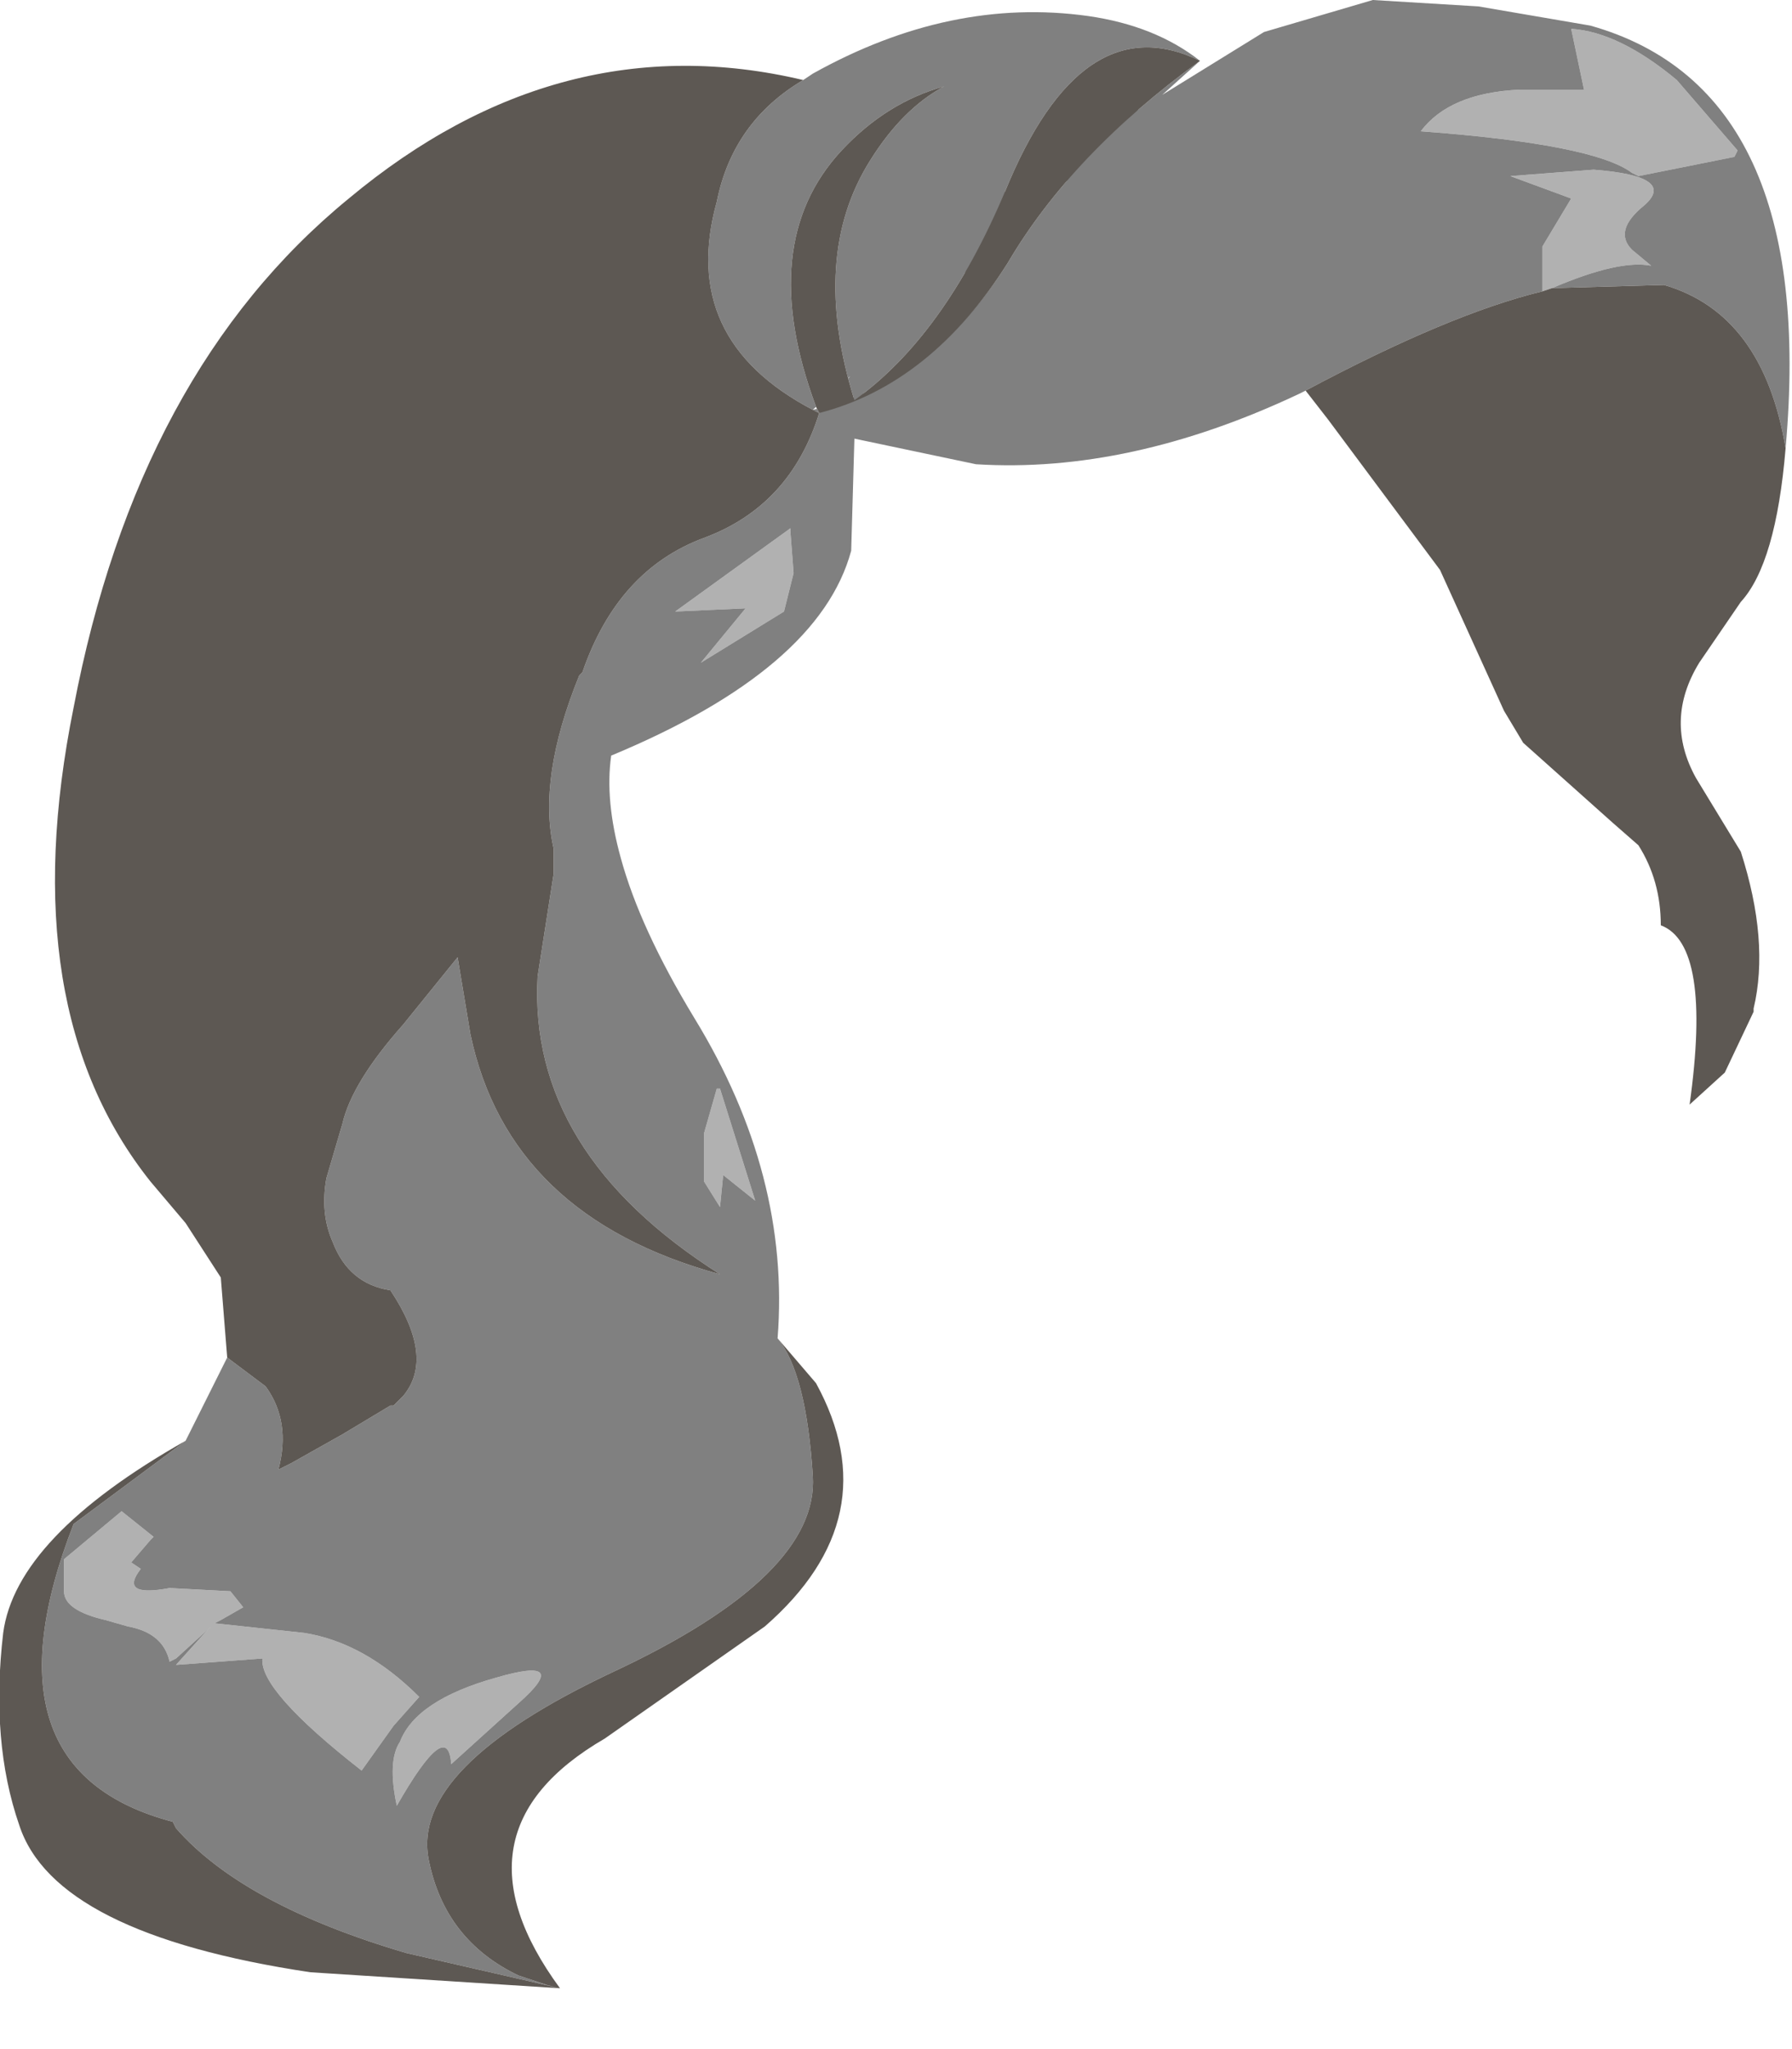 <?xml version="1.0" encoding="utf-8"?>
<svg version="1.1" id="Layer_1"
xmlns="http://www.w3.org/2000/svg"
xmlns:xlink="http://www.w3.org/1999/xlink"
width="28px" height="32px"
xml:space="preserve">
<g id="PathID_1594" transform="matrix(1, 0, 0, 1, 0, 0)">
<path style="fill:#B1B1B1;fill-opacity:1" d="M27.1 2.45L25.6 2.75L25.5 2.7Q24.9 2.25 22.2 2.05Q22.65 1.45 23.75 1.4L24.75 1.4L24.55 0.45Q25.3 0.5 26.2 1.25L27.15 2.35L27.1 2.45M24.1 4.55L24.1 3.85L24.55 3.1L23.6 2.75L24.9 2.65Q26.2 2.75 25.7 3.2Q25.2 3.6 25.5 3.9L25.8 4.15Q25.3 4.05 24.25 4.5L24.1 4.55M12.4 8.95L12.25 9.55L10.95 10.35L11.65 9.5L10.55 9.55L12.35 8.25L12.35 8.3L12.4 8.95M2.2 24.5Q1.85 24.95 2.65 24.8L3.6 24.85L3.8 25.1L3.45 25.3L3.35 25.35L4.75 25.5Q5.7 25.65 6.55 26.5L6.15 26.95L5.65 27.65Q4.05 26.4 4.1 25.9L2.75 26L3.2 25.5L3.3 25.4L2.75 25.9L2.65 25.95Q2.55 25.5 2 25.4L1.65 25.3Q1 25.15 1 24.85L1 24.35L1.9 23.6L2.4 24L2.35 24.05L2.05 24.4L2.2 24.5M11.25 17L11.8 18.75L11.3 18.35L11.25 18.85L11 18.45L11 18.35L11 17.7L11.2 17L11.25 17M8.1 26.6L7.05 27.55Q7 26.8 6.2 28.2Q6.05 27.5 6.25 27.2Q6.5 26.55 7.75 26.2Q8.95 25.85 8.1 26.6" />
<path style="fill:#808080;fill-opacity:1" d="M27.15 2.35L26.2 1.25Q25.3 0.5 24.55 0.45L24.75 1.4L23.75 1.4Q22.65 1.45 22.2 2.05Q24.9 2.25 25.5 2.7L25.6 2.75L27.1 2.45L27.15 2.35M20.4 6.1L20.3 6.15Q17.65 7.4 15.25 7.25L13.35 6.85L13.3 8.6Q12.8 10.45 9.55 11.8Q9.45 12.5 9.7 13.4Q10 14.5 10.85 15.9Q12.35 18.35 12.15 20.9Q12.6 21.45 12.7 23.05Q12.8 24.6 9.6 26.1Q6.4 27.6 6.7 29.05Q6.95 30.3 8.1 30.85L8.55 31L8.75 31.05L6.35 30.5Q3.8 29.75 2.75 28.55L2.7 28.45Q-0.35 27.65 1.15 23.8L2.9 22.5L3.55 21.2L4.15 21.65Q4.55 22.2 4.35 22.95L4.45 22.9L4.55 22.85L5.35 22.4L6.1 21.95L6.15 21.95L6.3 21.8Q6.8 21.2 6.1 20.15Q5.45 20.05 5.2 19.4Q5 18.95 5.1 18.4L5.35 17.55Q5.5 16.9 6.3 16L7.15 14.95L7.35 16.15Q7.95 19 11.25 19.9Q8.25 18 8.4 15.25L8.65 13.65L8.65 13.25Q8.4 12.15 9.05 10.55L9.1 10.5Q9.65 8.9 11 8.4Q12.35 7.9 12.8 6.45L12.7 6.4Q14.55 6 15.75 4.1Q16.75 2.4 18.75 0.95Q16.9 0.05 15.7 3L19.75 0.5L21.45 0L23.1 0.1L24.85 0.4Q28.4 1.4 27.9 7Q27.55 4.9 26 4.45L24.25 4.5Q25.3 4.05 25.8 4.15L25.5 3.9Q25.2 3.6 25.7 3.2Q26.2 2.75 24.9 2.65L23.6 2.75L24.55 3.1L24.1 3.85L24.1 4.55Q22.65 4.9 20.4 6.1M12.7 6.4Q10.6 5.3 11.2 3.15Q11.45 1.9 12.55 1.25L12.7 1.15Q14.85 -0.05 17 0.25Q18.05 0.4 18.75 0.95M15.7 3Q14.75 5.25 13.35 6.25Q12.65 4 13.6 2.5Q14.1 1.7 14.75 1.35Q13.85 1.6 13.15 2.35Q11.8 3.8 12.75 6.35L12.8 6.45M12.35 8.3L12.35 8.25L10.55 9.55L11.65 9.5L10.95 10.35L12.25 9.55L12.4 8.95L12.35 8.3M2.05 24.4L2.35 24.05L2.4 24L1.9 23.6L1 24.35L1 24.85Q1 25.15 1.65 25.3L2 25.4Q2.55 25.5 2.65 25.95L2.75 25.9L3.3 25.4L3.2 25.5L2.75 26L4.1 25.9Q4.05 26.4 5.65 27.65L6.15 26.95L6.55 26.5Q5.7 25.65 4.75 25.5L3.35 25.35L3.45 25.3L3.8 25.1L3.6 24.85L2.65 24.8Q1.85 24.95 2.2 24.5L2.05 24.4M11.2 17L11 17.7L11 18.35L11 18.45L11.25 18.85L11.3 18.35L11.8 18.75L11.25 17L11.2 17M7.75 26.2Q6.5 26.55 6.25 27.2Q6.05 27.5 6.2 28.2Q7 26.8 7.05 27.55L8.1 26.6Q8.95 25.85 7.75 26.2" />
<path style="fill:#5D5853;fill-opacity:1" d="M27.2 9.4L26.55 10.35Q26 11.25 26.5 12.15L27.2 13.3Q27.65 14.7 27.4 15.75L27.4 15.8L26.95 16.75L26.4 17.25Q26.75 14.75 25.95 14.45Q25.95 13.75 25.6 13.2L25.2 12.85L23.8 11.6L23.5 11.1L22.5 8.9L20.75 6.55L20.4 6.1Q22.65 4.9 24.1 4.55L24.25 4.5L26 4.45Q27.55 4.9 27.9 7Q27.75 8.8 27.2 9.4M3.45 19.95L2.9 19.1L2.35 18.45Q0.2 15.75 1.15 11.05Q2.15 5.8 5.45 3.1Q8.75 0.35 12.55 1.25Q11.45 1.9 11.2 3.15Q10.6 5.3 12.7 6.4L12.8 6.45L12.75 6.35Q11.8 3.8 13.15 2.35Q13.85 1.6 14.75 1.35Q14.1 1.7 13.6 2.5Q12.65 4 13.35 6.25Q14.75 5.25 15.7 3Q16.9 0.05 18.75 0.95Q16.75 2.4 15.75 4.1Q14.55 6 12.8 6.45Q12.35 7.9 11 8.4Q9.65 8.9 9.1 10.5L9.05 10.55Q8.4 12.15 8.65 13.25L8.65 13.65L8.4 15.25Q8.25 18 11.25 19.9Q7.95 19 7.35 16.15L7.15 14.95L6.3 16Q5.5 16.9 5.35 17.55L5.1 18.4Q5 18.95 5.2 19.4Q5.45 20.05 6.1 20.15Q6.8 21.2 6.3 21.8L6.15 21.95L6.1 21.95L5.35 22.4L4.55 22.85L4.45 22.9L4.35 22.95Q4.55 22.2 4.15 21.65L3.55 21.2L3.45 19.95M12.75 21.6Q13.9 23.7 11.95 25.4L9.45 27.15Q6.95 28.6 8.75 31.05L4.85 30.8Q0.85 30.2 0.3 28.5Q-0.15 27.2 0.05 25.5Q0.25 24 2.9 22.5L1.15 23.8Q-0.35 27.65 2.7 28.45L2.75 28.55Q3.8 29.75 6.35 30.5L8.75 31.05L8.55 31L8.1 30.85Q6.95 30.3 6.7 29.05Q6.4 27.6 9.6 26.1Q12.8 24.6 12.7 23.05Q12.6 21.45 12.15 20.9L12.75 21.6" />
</g>
</svg>
